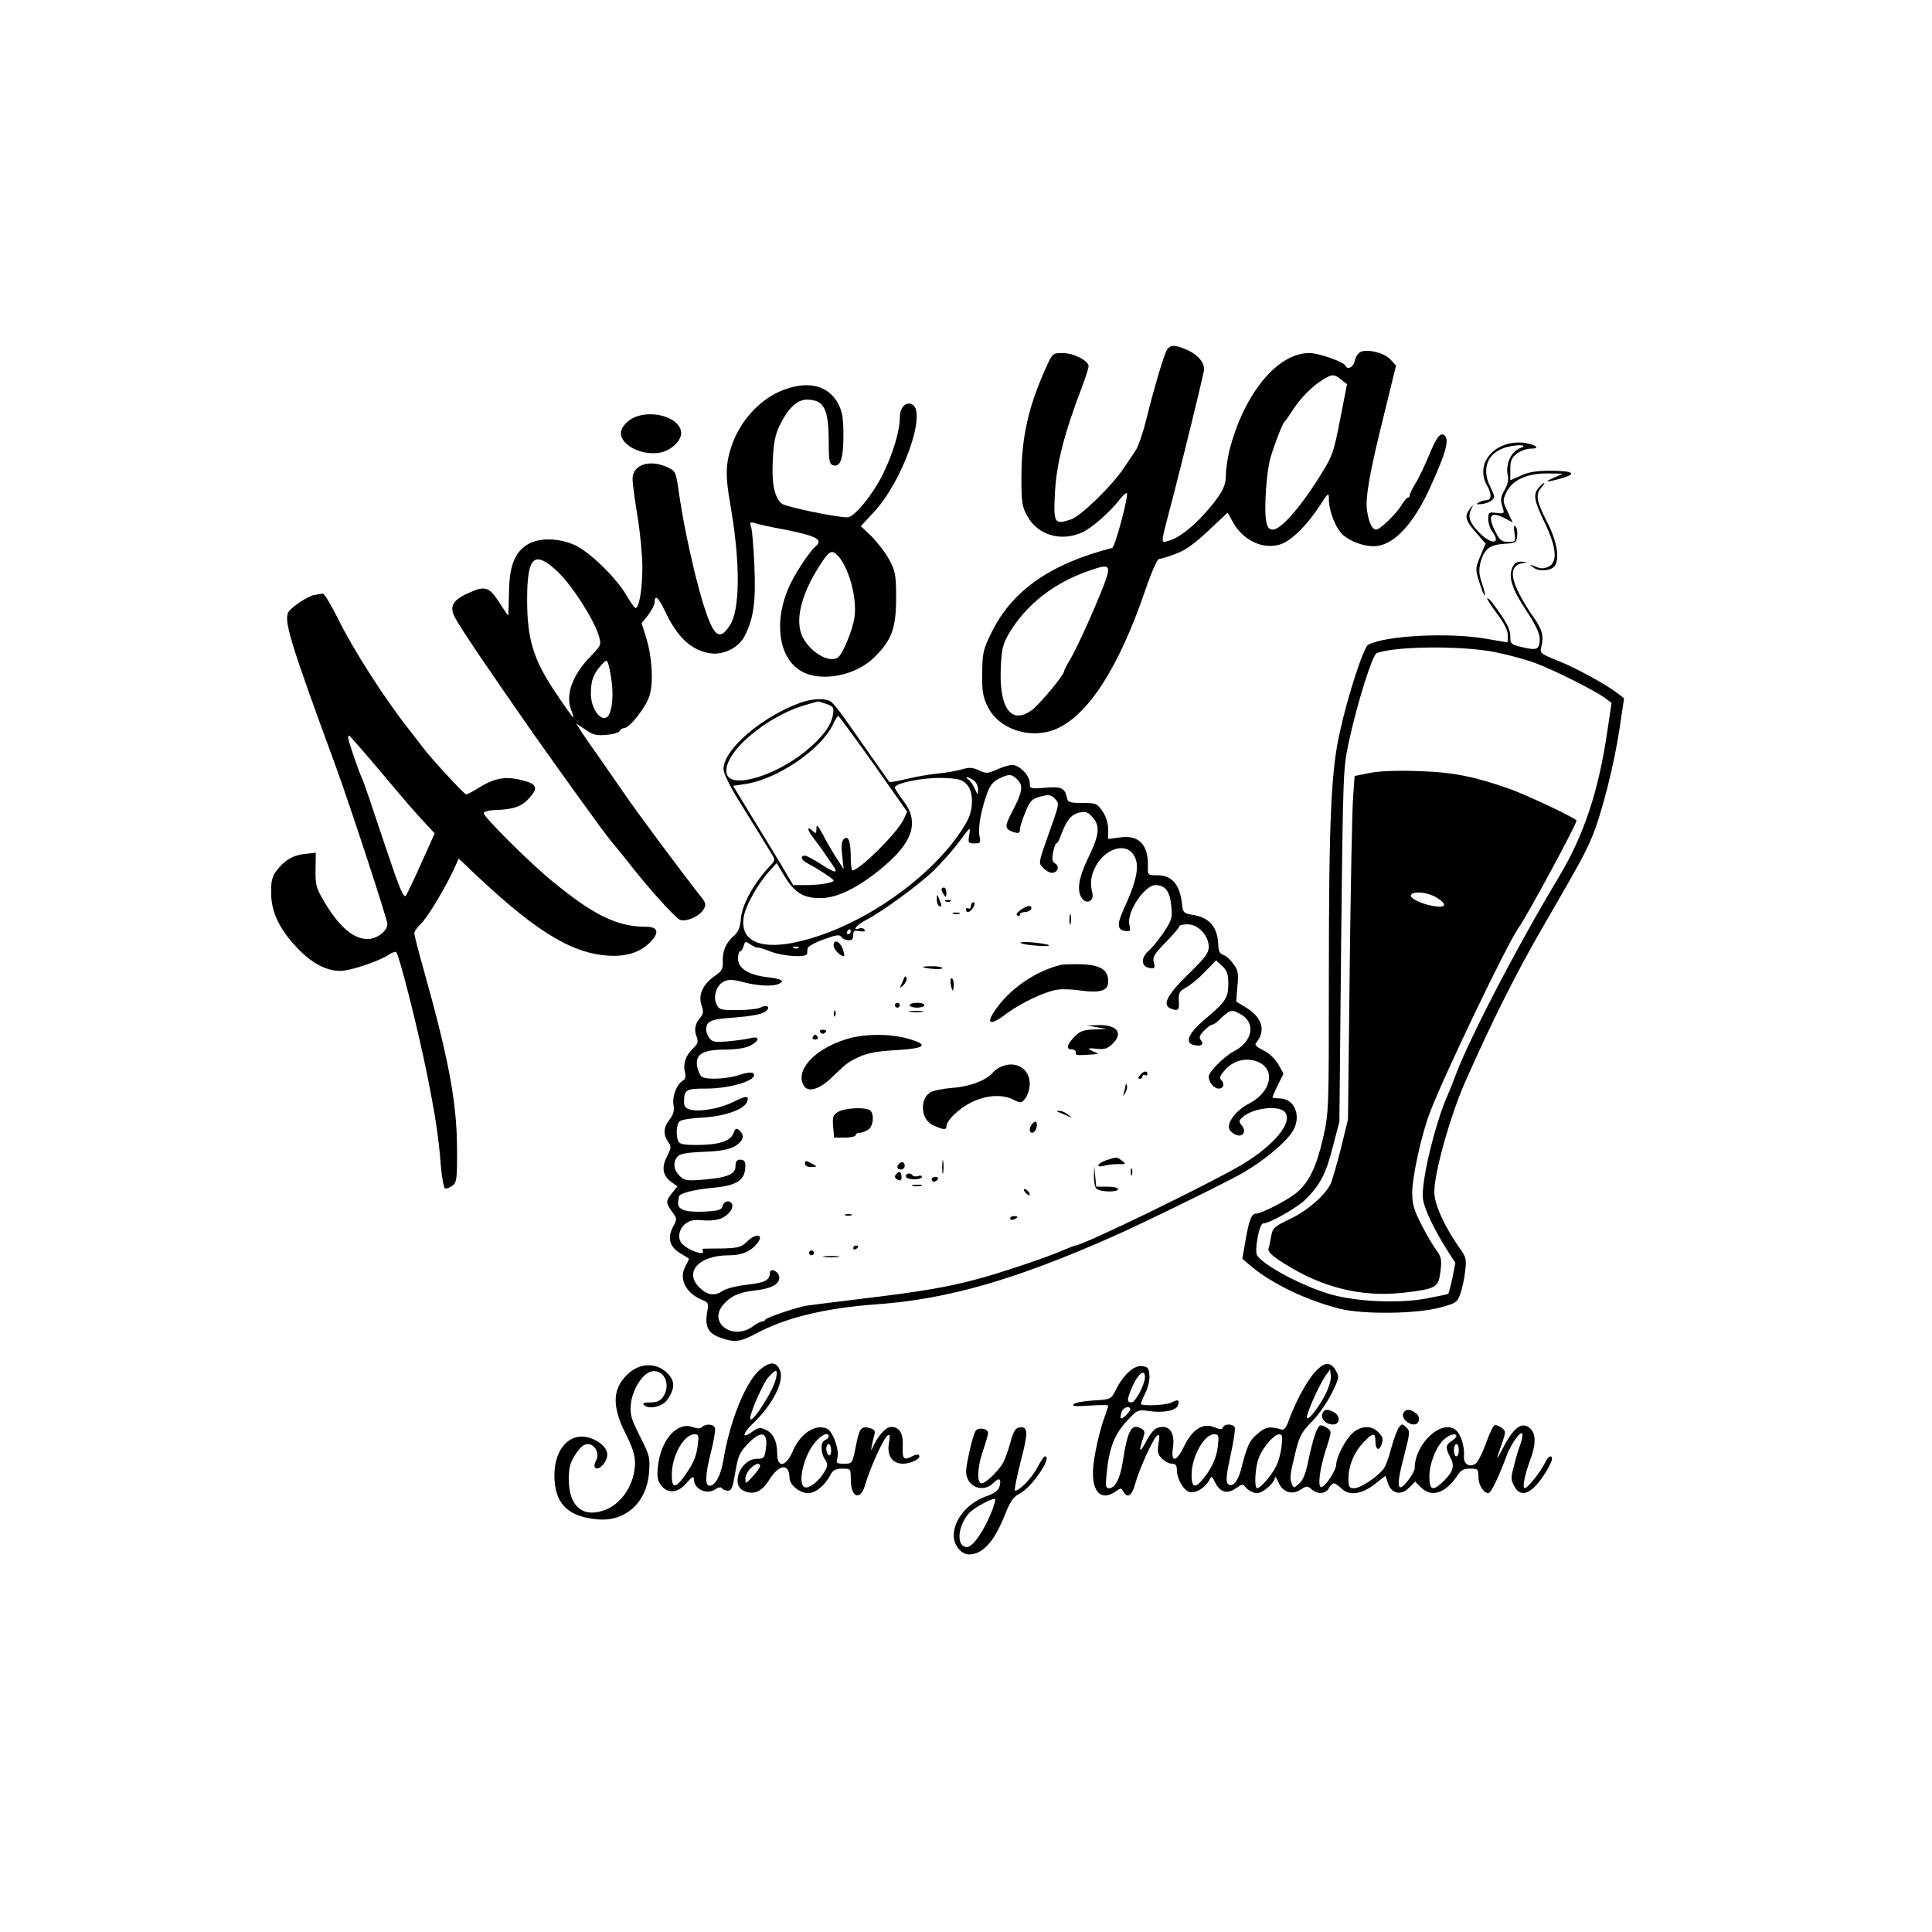 <?xml version="1.0" standalone="no"?>
<!DOCTYPE svg PUBLIC "-//W3C//DTD SVG 20010904//EN"
 "http://www.w3.org/TR/2001/REC-SVG-20010904/DTD/svg10.dtd">
<svg version="1.0" xmlns="http://www.w3.org/2000/svg"
 width="788pt" height="788pt" viewBox="0 0 788 788"
 preserveAspectRatio="xMidYMid meet">

<g transform="translate(0,788) scale(0.1,-0.1)"
fill="#000000" stroke="none">
<path d="M4762 6457 c-12 -15 -52 -148 -87 -289 -13 -53 -32 -109 -43 -125
-10 -15 -31 -47 -47 -70 -48 -73 -177 -199 -218 -212 -67 -22 -71 -16 -64 112
6 115 38 241 111 431 14 37 26 75 26 82 0 23 -61 54 -106 54 -41 0 -41 0 -71
-67 -69 -154 -97 -279 -97 -441 0 -101 2 -117 24 -157 43 -78 138 -106 225
-66 40 19 112 82 153 135 12 16 25 27 28 24 8 -9 -48 -220 -60 -223 -251 -64
-408 -174 -491 -343 -35 -71 -38 -84 -39 -167 -1 -76 3 -98 23 -138 45 -92
174 -134 277 -91 131 55 257 250 365 566 24 71 49 128 56 128 7 0 37 9 68 21
39 14 77 41 133 94 l79 74 22 -39 c41 -74 121 -112 191 -91 44 13 108 75 160
154 38 59 40 60 40 31 0 -49 29 -122 59 -147 38 -32 102 -51 144 -43 71 13
145 96 208 233 68 149 83 203 58 219 -16 10 -32 -13 -64 -91 -16 -38 -39 -87
-52 -107 -13 -21 -23 -42 -23 -48 0 -5 -4 -10 -8 -10 -4 0 -15 -13 -25 -29
-21 -36 -88 -101 -104 -101 -16 0 -29 26 -37 75 -9 51 11 162 71 402 l47 192
-23 25 c-24 26 -86 42 -119 32 -11 -4 -22 -19 -26 -36 -5 -27 -30 -41 -38 -22
-7 16 -108 52 -148 52 -130 0 -266 -166 -325 -395 -8 -32 -15 -79 -15 -103 0
-32 -8 -54 -29 -85 -65 -92 -151 -169 -205 -183 -34 -8 -36 -29 24 201 34 130
112 450 120 490 7 33 -23 69 -73 90 -44 18 -61 19 -75 2z m709 -126 l23 -18
-28 -144 c-28 -141 -29 -146 -92 -246 -76 -119 -151 -203 -182 -203 -16 0 -23
8 -28 36 -9 51 2 210 20 264 18 59 48 134 55 140 4 3 19 24 34 48 32 49 79 97
122 123 38 24 47 24 76 0z m-966 -830 c-34 -90 -108 -255 -136 -303 -16 -27
-29 -52 -29 -56 0 -15 -100 -135 -131 -158 -85 -62 -135 8 -127 175 3 73 9 95
32 135 71 121 188 212 336 261 76 26 82 20 55 -54z"/>
<path d="M3194 6289 c-90 -34 -171 -120 -207 -219 -28 -79 -30 -128 -7 -255
40 -232 39 -424 -4 -487 -31 -47 -51 -47 -74 -1 -39 75 -105 349 -133 544 -12
84 -13 87 -46 103 -72 34 -143 11 -143 -47 0 -18 9 -86 20 -152 11 -66 20
-160 20 -210 0 -87 -13 -165 -28 -165 -4 0 -20 23 -37 52 -42 72 -149 176
-209 204 -65 30 -147 32 -193 4 -54 -32 -76 -90 -77 -197 -1 -51 -2 -93 -4
-93 -1 0 -18 25 -37 55 -41 63 -58 68 -131 33 -59 -27 -72 -54 -47 -99 24 -45
127 -197 318 -471 33 -47 168 -236 200 -280 11 -15 42 -58 69 -95 28 -38 53
-70 56 -73 3 -3 33 -39 65 -80 81 -104 185 -219 207 -231 23 -12 84 14 99 44
9 15 7 25 -7 43 -79 100 -263 347 -319 429 -38 55 -85 123 -104 150 -20 28
-49 69 -64 92 l-27 42 38 -25 c31 -22 45 -25 87 -21 27 2 51 10 53 16 2 6 10
11 17 11 23 0 92 88 105 135 16 56 9 160 -15 236 l-18 57 27 34 c14 19 26 42
26 50 0 35 15 23 41 -32 51 -108 105 -160 182 -174 55 -10 120 21 145 71 36
72 45 138 39 282 -3 75 -9 147 -13 160 -7 22 -5 23 17 17 13 -5 65 -16 114
-25 137 -27 165 -42 130 -71 -20 -17 -70 -90 -97 -143 -75 -148 -57 -310 41
-365 81 -46 223 -18 299 59 69 68 87 118 87 239 0 94 -3 110 -27 155 -14 28
-47 70 -71 95 l-46 44 54 58 c116 125 216 405 156 438 -27 14 -51 -12 -51 -54
0 -53 -28 -147 -70 -232 -40 -81 -116 -174 -143 -174 -50 0 -253 43 -269 56
-30 28 -41 81 -36 178 3 68 10 103 27 139 34 70 72 107 111 107 71 0 90 -37
90 -172 0 -73 3 -90 16 -95 31 -12 44 25 44 119 0 70 -4 97 -20 129 -40 77
-122 98 -226 58z m221 -673 c46 -46 82 -175 70 -255 -7 -51 -49 -151 -68 -163
-36 -23 -110 20 -143 83 -33 65 -8 172 69 292 38 60 49 66 72 43z m-1140 -68
c58 -55 147 -194 167 -260 11 -38 11 -39 -34 -86 -73 -75 -102 -155 -79 -216
7 -16 10 -30 9 -32 -2 -1 -36 47 -76 107 -87 131 -112 213 -112 373 0 178 29
204 125 114z m220 -450 c9 -70 -2 -137 -23 -145 -28 -11 -62 42 -62 98 0 54
10 80 43 117 20 22 22 22 28 4 4 -10 10 -44 14 -74z"/>
<path d="M2573 6170 c-18 -11 -35 -31 -39 -46 -14 -53 78 -105 159 -90 46 9
89 51 85 84 -7 64 -134 96 -205 52z"/>
<path d="M6136 6065 c-76 -27 -108 -101 -71 -165 20 -34 19 -60 -2 -60 -10 0
-25 -5 -33 -10 -11 -7 -8 -8 12 -6 15 1 34 8 42 15 14 12 13 17 -4 52 -43 83
-9 153 82 169 41 8 68 3 40 -7 -39 -14 -63 -67 -52 -113 4 -16 -1 -37 -13 -58
-16 -27 -18 -40 -10 -66 10 -32 10 -32 -24 -28 -31 4 -33 2 -33 -25 0 -16 7
-38 15 -49 39 -51 1 -59 -49 -9 -41 41 -51 67 -36 97 11 22 10 22 -4 4 -24
-30 -20 -49 24 -98 l39 -45 -21 -51 c-21 -51 -21 -53 -4 -108 10 -31 19 -54
22 -52 2 3 -3 25 -12 50 -12 36 -13 55 -5 86 15 53 37 70 96 74 47 3 50 5 53
32 2 16 -1 33 -7 39 -7 7 -8 -1 -4 -26 5 -36 5 -37 -25 -37 -27 0 -35 6 -52
40 -35 68 -21 87 40 55 l30 -16 -21 44 c-20 42 -21 45 -5 79 24 50 85 78 167
77 l64 -1 -32 -14 c-49 -21 -40 -23 22 -6 71 20 54 32 -45 32 -53 0 -88 -6
-117 -20 l-43 -19 0 44 c0 35 5 48 26 64 15 12 40 21 57 21 42 0 23 16 -28 24
-24 3 -56 0 -79 -9z"/>
<path d="M6277 5892 c-25 -28 -21 -52 23 -143 49 -102 54 -163 15 -181 -19 -8
-32 -8 -52 1 -27 11 -27 10 -8 -4 22 -18 74 -13 87 8 20 31 8 101 -32 178 -44
86 -48 113 -23 141 9 10 14 18 11 18 -3 0 -12 -8 -21 -18z"/>
<path d="M6169 5566 c-18 -39 -3 -87 56 -176 38 -58 55 -93 55 -116 0 -43 -11
-48 -70 -34 -47 11 -50 14 -50 44 0 30 -14 57 -72 136 -10 13 -20 22 -22 19
-2 -2 16 -30 40 -62 29 -38 44 -69 44 -88 0 -16 -1 -29 -2 -29 -2 0 -41 7 -88
15 -150 26 -410 13 -480 -25 -18 -10 -82 -204 -115 -355 -36 -157 -45 -358
-45 -1000 0 -547 0 -551 -24 -658 -27 -117 -57 -179 -108 -222 -34 -29 -143
-85 -165 -85 -19 0 -29 -28 -43 -110 l-13 -74 34 -29 c86 -73 231 -142 364
-175 97 -24 313 -21 409 5 66 18 70 21 83 58 7 21 16 62 19 91 6 45 3 57 -17
85 -65 91 -109 186 -109 237 0 79 65 310 125 447 112 253 211 451 327 650 131
226 165 287 190 348 40 93 92 300 114 447 l18 122 -25 19 c-45 36 -174 106
-247 135 -68 27 -72 31 -66 54 12 44 5 71 -30 121 -19 26 -46 70 -60 98 -38
75 -34 115 14 124 24 4 24 4 -3 6 -20 1 -30 -5 -38 -23z m-70 -346 c54 -11
129 -31 167 -46 77 -29 246 -114 283 -143 l24 -18 -17 -114 c-35 -242 -95
-425 -198 -596 -173 -288 -372 -672 -424 -816 -7 -20 -20 -52 -28 -70 -54
-121 -112 -365 -102 -429 7 -43 45 -122 98 -206 l34 -53 -12 -61 c-7 -33 -15
-62 -17 -65 -3 -2 -45 -11 -94 -20 -113 -20 -278 -12 -383 17 -114 32 -276
118 -303 160 -11 19 9 130 25 130 26 0 137 63 172 97 60 60 84 104 112 215
l27 103 7 720 c8 718 8 720 33 836 33 152 95 349 112 355 75 29 351 31 484 4z"/>
<path d="M5585 4727 l-60 -12 -6 -85 c-4 -47 -10 -362 -14 -700 l-7 -615 -29
-120 c-17 -66 -36 -131 -42 -144 -24 -48 -95 -109 -164 -142 -65 -31 -72 -37
-78 -69 -3 -19 -8 -43 -11 -52 -4 -13 12 -29 63 -61 155 -99 316 -138 483
-120 139 16 147 21 155 87 6 48 4 58 -17 88 -14 18 -41 65 -61 104 -30 59 -37
83 -37 130 0 63 37 234 71 323 52 141 315 689 361 754 36 50 238 424 238 440
0 9 -208 107 -280 132 -145 50 -229 66 -370 70 -83 3 -158 0 -195 -8z m273
-507 c46 -28 42 -44 -9 -36 -50 8 -102 33 -94 46 10 17 68 11 103 -10z"/>
<path d="M1280 5453 c-24 -5 -87 -46 -102 -67 -23 -33 2 -116 193 -636 59
-162 209 -620 209 -639 0 -29 -43 -61 -81 -61 -59 0 -120 54 -181 160 -28 47
-32 63 -31 123 l1 69 -45 -5 c-49 -5 -85 -27 -117 -71 -16 -21 -21 -42 -20
-89 0 -77 34 -147 106 -223 59 -62 118 -94 175 -94 42 0 155 38 199 66 13 9
27 14 30 11 12 -12 86 -303 123 -485 36 -177 50 -268 59 -386 4 -49 12 -91 17
-93 6 -2 20 3 30 11 18 13 20 26 19 158 -1 185 -36 368 -138 730 -20 71 -36
134 -36 141 0 8 11 24 25 37 27 25 98 143 135 222 l21 46 33 -31 c264 -254
416 -351 567 -364 81 -7 140 11 184 57 35 37 28 60 -19 60 -119 0 -215 47
-386 188 -97 80 -281 264 -277 276 2 6 21 11 43 12 78 2 112 14 144 50 38 44
30 58 -44 75 -61 13 -105 3 -168 -37 -21 -13 -42 -24 -47 -24 -8 0 -154 159
-179 195 -4 6 -30 39 -58 75 -95 120 -225 324 -281 438 -30 61 -60 111 -66
111 -7 -1 -23 -4 -37 -6z m268 -715 c121 -144 140 -166 195 -225 l30 -32 -53
-118 c-29 -65 -58 -126 -64 -135 -10 -14 -25 23 -91 220 -43 130 -82 244 -86
252 -12 22 -59 159 -59 171 0 5 2 9 4 9 2 0 58 -64 124 -142z"/>
<path d="M3265 5014 c-157 -56 -316 -193 -314 -271 0 -16 25 -68 59 -123 88
-142 145 -234 148 -242 2 -4 -2 -14 -10 -22 -70 -72 -120 -161 -126 -221 -3
-39 -10 -56 -32 -75 -31 -28 -44 -61 -42 -106 1 -26 -5 -36 -33 -55 -48 -33
-68 -77 -54 -118 9 -26 8 -35 -3 -49 -23 -27 -28 -50 -17 -79 8 -23 6 -30 -15
-50 -29 -27 -41 -62 -32 -97 4 -17 1 -28 -8 -33 -25 -14 -45 -63 -39 -99 4
-24 0 -40 -16 -60 -25 -32 -27 -61 -6 -91 14 -20 13 -25 -5 -61 -23 -45 -17
-79 21 -105 l22 -16 -22 -27 c-26 -33 -26 -39 0 -76 21 -29 21 -30 4 -62 -24
-45 -14 -82 30 -108 19 -11 35 -21 35 -22 0 -2 -7 -17 -16 -34 -25 -50 4 -106
68 -133 27 -11 29 -15 23 -46 -11 -61 1 -89 48 -107 60 -23 86 -20 149 14 119
65 284 105 492 120 291 21 564 99 966 277 124 55 440 210 520 254 94 53 192
135 216 181 32 62 2 128 -58 128 -15 0 -28 2 -28 5 0 2 10 25 22 50 l23 46
-20 36 c-11 20 -35 44 -53 54 -44 23 -47 26 -35 41 36 45 19 99 -41 136 l-44
27 5 62 c5 52 3 66 -16 91 -12 17 -30 34 -41 37 -14 4 -20 16 -21 38 -2 76
-35 115 -106 126 -33 5 -38 10 -41 36 -8 85 -40 125 -101 125 -39 0 -40 1 -39
33 3 92 -37 134 -117 121 l-45 -6 0 39 c0 25 -9 53 -23 74 -22 32 -26 34 -82
34 -52 0 -60 3 -63 20 -8 41 -23 48 -89 42 -61 -5 -63 -4 -63 20 0 30 -42 73
-72 73 -13 0 -41 -9 -63 -19 -36 -16 -43 -17 -72 -3 -26 12 -40 13 -70 4 -21
-6 -65 -14 -98 -17 -33 -3 -90 -13 -127 -22 -37 -9 -69 -15 -71 -12 -5 7 -141
200 -182 259 -21 30 -46 60 -54 67 -21 16 -76 15 -126 -3z m105 -5 c30 -11 32
-14 27 -46 -8 -45 -45 -93 -115 -150 -127 -101 -302 -151 -318 -89 -20 80 160
236 326 282 25 7 45 13 46 13 1 1 16 -4 34 -10z m193 -245 l137 -195 -15 -32
c-26 -55 -180 -207 -208 -207 -4 0 -7 21 -7 48 0 69 -9 95 -27 81 -10 -9 -13
-26 -8 -68 l6 -56 -29 45 c-16 25 -41 67 -55 95 -22 40 -27 45 -27 25 0 -19
-3 -21 -12 -12 -27 27 -28 9 -1 -25 16 -21 37 -49 46 -63 9 -14 24 -35 33 -48
26 -36 11 -35 -47 3 -29 19 -59 35 -66 35 -21 0 -15 -18 10 -31 43 -22 106
-64 107 -70 0 -10 -57 -19 -114 -19 l-51 0 -46 78 c-25 42 -81 133 -123 202
l-76 125 49 7 c132 20 309 140 359 244 8 19 18 34 21 34 3 -1 68 -89 144 -196z
m587 -64 c25 -25 20 -51 -23 -133 -31 -60 -30 -69 11 -82 17 -5 22 -2 22 12 0
10 10 41 22 70 19 47 26 54 61 64 35 9 42 8 59 -8 18 -19 18 -21 -7 -94 -63
-178 -61 -166 -40 -189 10 -11 26 -20 35 -20 24 0 33 27 14 38 -12 7 -14 18
-9 45 4 20 10 37 14 37 4 0 13 17 20 38 22 58 40 80 74 88 26 5 35 2 54 -20
31 -36 27 -72 -20 -168 -38 -79 -46 -132 -24 -162 20 -27 51 -10 42 23 -10 43
-6 71 17 113 35 61 106 88 142 53 38 -38 30 -101 -29 -229 -30 -66 -29 -88 4
-93 22 -3 23 -1 17 28 -10 51 63 159 107 159 40 -1 58 -24 64 -83 5 -51 3 -59
-30 -109 -20 -29 -48 -64 -62 -76 -33 -29 -31 -65 4 -70 21 -3 23 -1 17 23 -6
22 2 34 49 82 30 31 55 60 55 65 0 4 15 8 34 8 43 0 86 -46 86 -92 0 -25 -15
-45 -85 -113 -86 -84 -106 -125 -69 -139 29 -11 35 -6 32 30 -2 27 2 39 16 48
36 21 61 41 98 80 l38 39 25 -23 c20 -19 25 -33 25 -74 -1 -58 -10 -71 -103
-150 -59 -50 -75 -89 -39 -98 29 -8 45 2 31 18 -10 12 -7 20 11 39 13 14 28
25 32 25 5 0 15 6 23 13 54 51 56 52 94 31 65 -35 51 -113 -28 -153 -38 -20
-101 -83 -101 -102 0 -23 22 -49 40 -49 22 0 26 20 10 36 -8 8 -2 20 18 42 36
39 91 51 137 29 69 -33 48 -122 -40 -168 -52 -26 -92 -78 -81 -104 3 -9 16
-19 28 -24 29 -11 43 16 22 40 -12 14 -12 18 5 33 40 36 142 49 170 22 39 -40
-41 -138 -178 -219 -145 -84 -645 -327 -675 -327 -3 0 -25 -9 -49 -19 -60 -27
-267 -97 -362 -121 -114 -30 -211 -47 -450 -76 -115 -14 -220 -27 -232 -29
-38 -5 -168 -49 -171 -57 -2 -4 -8 -8 -14 -8 -5 0 -23 -9 -39 -21 -81 -57
-180 15 -121 87 29 36 65 53 127 60 73 8 107 27 103 57 -3 23 -38 37 -38 15
-1 -30 -20 -40 -94 -48 -42 -5 -86 -16 -98 -25 -31 -21 -59 -19 -89 8 -74 64
-13 137 114 137 52 0 88 15 115 48 31 39 -5 44 -42 7 -21 -21 -35 -25 -93 -27
-37 0 -74 -1 -80 -1 -7 1 -10 -3 -7 -8 14 -24 -55 -1 -83 27 -21 21 -15 61 12
82 19 15 35 18 70 15 25 -3 58 0 75 7 32 13 55 44 45 60 -10 17 -32 11 -38 -9
-4 -16 -16 -20 -78 -23 -75 -3 -108 9 -103 40 1 6 2 16 3 21 2 14 57 28 135
36 103 9 136 31 136 91 0 17 -6 24 -20 24 -15 0 -20 -7 -20 -25 0 -34 -30 -47
-125 -56 -73 -6 -82 -5 -102 14 -25 23 -30 55 -10 79 9 12 35 17 107 20 71 3
103 9 128 23 34 21 41 45 17 65 -12 10 -16 8 -24 -13 -12 -32 -61 -47 -152
-47 -52 0 -68 4 -73 16 -10 27 -7 71 7 81 6 6 50 13 97 15 89 6 165 33 177 64
10 26 -4 26 -55 0 -54 -27 -136 -42 -176 -32 -19 5 -26 13 -26 30 0 52 7 56
91 56 103 0 216 37 191 62 -6 6 -28 3 -56 -6 -49 -17 -133 -21 -153 -8 -7 4
-15 22 -19 39 -10 52 19 71 110 72 48 0 87 6 106 16 38 20 40 40 3 31 -16 -4
-57 -10 -92 -13 -55 -5 -66 -3 -78 13 -7 10 -13 25 -13 33 1 37 17 44 118 51
64 5 108 13 122 23 26 18 10 33 -19 17 -11 -5 -53 -10 -94 -10 -69 0 -75 2
-85 25 -15 32 1 79 33 93 17 8 37 7 77 -4 56 -15 116 -18 142 -8 30 12 16 21
-42 28 -78 9 -122 36 -122 76 0 16 4 30 9 30 5 0 11 10 14 22 6 20 7 20 31 4
15 -9 26 -14 26 -11 0 2 23 -4 50 -15 53 -21 149 -27 152 -10 0 6 1 16 2 23 1
6 30 23 65 35 50 19 65 21 72 11 4 -7 17 -13 28 -14 15 -1 21 4 21 20 0 19 4
21 26 17 18 -3 25 -1 20 6 -4 6 -13 9 -21 5 -31 -11 -13 13 23 32 68 35 216
143 278 202 33 32 82 87 107 121 45 61 46 62 40 27 -5 -33 -4 -35 21 -35 25 0
27 2 21 30 -7 32 6 106 32 177 10 29 25 46 47 57 41 20 52 20 76 -4z m-208
-18 c29 -29 30 -102 2 -152 -104 -188 -360 -385 -604 -467 -208 -70 -328 -39
-306 80 8 44 54 126 97 176 l37 41 32 -54 c41 -68 79 -90 148 -89 65 0 149 41
241 116 134 108 163 193 96 280 -19 25 -35 50 -35 55 0 18 114 41 192 39 66
-2 81 -6 100 -25z m31 14 c9 -7 17 -24 16 -37 -1 -23 -1 -23 -13 4 -7 16 -19
33 -27 38 -8 5 -9 9 -4 9 6 -1 18 -7 28 -14z m-503 -616 c0 -5 -5 -10 -11 -10
-5 0 -7 5 -4 10 3 6 8 10 11 10 2 0 4 -4 4 -10z m-213 -66 c-3 -3 -12 -4 -19
-1 -8 3 -5 6 6 6 11 1 17 -2 13 -5z"/>
<path d="M3840 4253 c0 -5 5 -15 10 -23 8 -12 10 -11 10 8 0 12 -4 22 -10 22
-5 0 -10 -3 -10 -7z"/>
<path d="M3821 4213 c-1 -12 4 -25 9 -28 12 -7 12 2 0 30 -8 19 -9 19 -9 -2z"/>
<path d="M3858 4203 c7 -3 16 -2 19 1 4 3 -2 6 -13 5 -11 0 -14 -3 -6 -6z"/>
<path d="M3960 4184 c0 -8 -4 -12 -10 -9 -5 3 -10 1 -10 -4 0 -18 19 -12 30 9
7 14 7 20 0 20 -5 0 -10 -7 -10 -16z"/>
<path d="M4166 4171 c-17 -12 -24 -21 -17 -25 6 -4 11 -2 11 3 0 6 9 11 19 11
22 0 36 16 23 24 -5 3 -21 -3 -36 -13z"/>
<path d="M3888 4153 c6 -2 18 -2 25 0 6 3 1 5 -13 5 -14 0 -19 -2 -12 -5z"/>
<path d="M4362 4130 c0 -19 2 -27 5 -17 2 9 2 25 0 35 -3 9 -5 1 -5 -18z"/>
<path d="M3400 4024 c0 -16 26 -43 42 -44 3 0 1 14 -5 30 -12 32 -37 41 -37
14z"/>
<path d="M4163 4034 c4 -4 33 -9 64 -11 32 -3 55 -2 51 2 -3 3 -32 8 -64 11
-32 3 -55 2 -51 -2z"/>
<path d="M4325 3944 c-94 -23 -192 -87 -252 -165 -58 -75 -41 -90 34 -32 55
41 151 87 203 96 19 4 64 2 98 -3 82 -11 112 -1 112 38 0 46 -31 66 -108 69
-37 1 -76 0 -87 -3z"/>
<path d="M3765 3935 c23 -8 83 -10 79 -3 -3 4 -24 8 -47 7 -23 0 -37 -2 -32
-4z"/>
<path d="M3685 3885 c-5 -11 -10 -24 -13 -30 -3 -5 3 -3 13 7 9 9 15 22 12 30
-3 9 -7 7 -12 -7z"/>
<path d="M3878 3865 c2 -14 6 -25 8 -25 2 0 4 11 4 25 0 14 -4 25 -9 25 -4 0
-6 -11 -3 -25z"/>
<path d="M3650 3780 c0 -5 5 -10 10 -10 6 0 10 5 10 10 0 6 -4 10 -10 10 -5 0
-10 -4 -10 -10z"/>
<path d="M3710 3780 c0 -5 14 -10 30 -10 17 0 30 5 30 10 0 6 -13 10 -30 10
-16 0 -30 -4 -30 -10z"/>
<path d="M3401 3744 c0 -11 3 -14 6 -6 3 7 2 16 -1 19 -3 4 -6 -2 -5 -13z"/>
<path d="M3713 3753 c15 -2 37 -2 50 0 12 2 0 4 -28 4 -27 0 -38 -2 -22 -4z"/>
<path d="M4475 3690 l40 -7 -52 -2 c-40 -1 -57 -6 -76 -25 -35 -34 -41 -56
-17 -56 11 0 19 -6 18 -12 -3 -13 2 -13 65 -9 29 2 30 3 10 11 -32 13 -28 17
13 12 27 -3 41 1 60 19 48 45 21 80 -58 78 l-43 -2 40 -7z"/>
<path d="M3345 3670 c4 -6 11 -8 16 -5 14 9 11 15 -7 15 -8 0 -12 -5 -9 -10z"/>
<path d="M3315 3650 c-3 -5 1 -10 10 -10 9 0 13 5 10 10 -3 6 -8 10 -10 10 -2
0 -7 -4 -10 -10z"/>
<path d="M3447 3640 c-128 -41 -206 -128 -168 -189 17 -27 61 -15 109 30 70
67 70 67 120 90 34 15 76 22 150 26 119 7 133 22 44 47 -76 21 -182 20 -255
-4z"/>
<path d="M4085 3530 c-12 -4 -27 -15 -35 -24 -26 -32 -94 -58 -165 -63 -38 -3
-80 -11 -91 -19 -44 -27 -38 -109 9 -132 42 -20 57 -22 57 -7 0 25 50 73 102
99 60 30 128 34 173 10 28 -14 31 -14 47 6 10 13 18 39 18 60 0 61 -56 95
-115 70z"/>
<path d="M4650 3495 c-9 -10 -9 -15 -1 -15 6 0 11 5 11 11 0 5 5 7 10 4 6 -3
10 -1 10 4 0 16 -16 13 -30 -4z"/>
<path d="M4591 3453 c-1 -6 -4 -20 -7 -30 -5 -17 -5 -17 6 0 6 10 9 23 6 30
-3 9 -5 9 -5 0z"/>
<path d="M3420 3346 c-22 -13 -25 -19 -22 -60 l4 -46 44 0 c24 0 44 5 44 10 0
6 8 10 18 10 9 0 25 7 35 14 22 17 23 72 1 80 -27 11 -98 6 -124 -8z"/>
<path d="M4320 3343 c8 -3 24 -10 35 -15 20 -9 20 -9 1 6 -11 9 -27 16 -35 15
-14 0 -14 -1 -1 -6z"/>
<path d="M4212 3298 c-15 -15 -16 -38 -2 -38 12 0 23 25 18 40 -2 7 -7 7 -16
-2z"/>
<path d="M3843 3120 c0 -25 2 -35 4 -22 2 12 2 32 0 45 -2 12 -4 2 -4 -23z"/>
<path d="M4513 3148 c-18 -6 -33 -15 -33 -21 0 -5 9 -6 23 -2 12 4 38 7 57 7
33 -1 34 0 16 14 -22 16 -19 16 -63 2z"/>
<path d="M3283 3134 c0 -8 10 -14 25 -14 28 0 27 2 -4 18 -16 9 -21 8 -21 -4z"/>
<path d="M3667 3133 c-12 -11 -8 -23 8 -23 8 0 15 7 15 15 0 16 -12 20 -23 8z"/>
<path d="M4462 3085 c-1 -23 3 -46 10 -53 14 -14 88 -16 88 -2 0 6 -20 10 -44
10 l-45 0 -4 43 -4 42 -1 -40z"/>
<path d="M4612 3100 c0 -14 2 -19 5 -12 2 6 2 18 0 25 -3 6 -5 1 -5 -13z"/>
<path d="M3657 3093 c-11 -10 -8 -20 7 -26 10 -4 14 0 13 14 -1 20 -9 24 -20
12z"/>
<path d="M3702 3093 c-6 -3 -10 -9 -6 -14 7 -12 64 -12 64 1 0 5 -7 7 -16 3
-9 -3 -19 -1 -23 4 -3 6 -12 8 -19 6z"/>
<path d="M3800 3070 c0 -5 4 -10 9 -10 6 0 13 5 16 10 3 6 -1 10 -9 10 -9 0
-16 -4 -16 -10z"/>
<path d="M3723 3043 c9 -2 25 -2 35 0 9 3 1 5 -18 5 -19 0 -27 -2 -17 -5z"/>
<path d="M4182 3016 c7 -8 15 -12 17 -11 5 6 -10 25 -20 25 -5 0 -4 -6 3 -14z"/>
<path d="M3448 2923 c6 -2 18 -2 25 0 6 3 1 5 -13 5 -14 0 -19 -2 -12 -5z"/>
<path d="M4120 2910 c0 -5 7 -7 15 -4 8 4 15 8 15 10 0 2 -7 4 -15 4 -8 0 -15
-4 -15 -10z"/>
<path d="M3480 2789 c0 -5 5 -7 10 -4 6 3 10 8 10 11 0 2 -4 4 -10 4 -5 0 -10
-5 -10 -11z"/>
<path d="M3300 2770 c0 -5 5 -10 10 -10 6 0 10 5 10 10 0 6 -4 10 -10 10 -5 0
-10 -4 -10 -10z"/>
<path d="M3363 2753 c15 -2 39 -2 55 0 15 2 2 4 -28 4 -30 0 -43 -2 -27 -4z"/>
<path d="M3100 2294 c-59 -50 -124 -211 -150 -372 -10 -60 -33 -102 -55 -102
-21 0 -19 45 6 142 11 44 18 87 15 94 -6 16 -38 18 -52 4 -7 -7 -19 -8 -37 -1
-65 25 -133 -52 -144 -163 -4 -41 -1 -56 14 -75 28 -35 67 -31 103 10 23 27
30 30 30 16 0 -40 52 -65 86 -42 14 9 25 11 29 5 3 -6 14 -10 24 -10 15 0 20
14 30 75 11 66 18 81 50 115 57 60 86 50 74 -24 -5 -32 -9 -36 -35 -36 -67 0
-110 -106 -54 -131 40 -18 74 -3 104 46 39 63 81 68 82 9 0 -30 41 -64 76 -64
31 0 70 32 93 78 9 16 21 22 46 22 35 0 35 -1 35 -43 0 -78 41 -91 60 -19 18
62 74 187 90 197 10 6 11 -1 6 -29 -10 -52 13 -86 57 -86 34 0 77 23 65 35 -3
4 -15 2 -26 -4 -36 -19 -42 -13 -40 38 3 55 -13 81 -48 81 -22 0 -54 -37 -78
-90 -6 -15 -1 15 10 57 5 18 1 23 -21 29 -34 8 -40 -1 -56 -83 -13 -62 -13
-63 -47 -63 -29 0 -33 3 -27 21 10 32 -17 110 -42 122 -47 21 -110 -20 -140
-93 -27 -63 -63 -69 -63 -10 0 51 -16 85 -48 99 -21 10 -30 9 -53 -8 -43 -32
-43 -11 0 31 86 82 134 180 110 224 -16 31 -40 30 -79 -2z m65 -36 c-11 -52
-105 -197 -105 -162 0 24 54 146 75 168 32 34 38 33 30 -6z m-320 -280 c-5
-37 -19 -69 -44 -105 -45 -66 -61 -68 -61 -8 0 77 49 165 93 165 17 0 18 -5
12 -52z m535 43 c0 -5 -7 -11 -15 -15 -19 -7 -19 -50 0 -79 13 -20 12 -26 -5
-54 -22 -37 -64 -68 -80 -58 -27 17 -2 126 42 179 27 34 58 48 58 27z m10 -57
c0 -14 -4 -23 -10 -19 -5 3 -10 15 -10 26 0 10 5 19 10 19 6 0 10 -12 10 -26z
m-290 -64 c0 -5 -13 -24 -30 -42 -28 -31 -29 -32 -30 -10 0 12 9 31 20 42 21
21 40 26 40 10z"/>
<path d="M5365 2286 c-33 -35 -82 -125 -109 -201 -8 -25 -19 -38 -27 -36 -51
15 -67 12 -101 -18 -33 -28 -41 -46 -67 -147 -13 -49 -36 -73 -53 -56 -9 9 -6
38 11 116 13 57 20 109 17 115 -9 15 -43 14 -48 -1 -3 -9 -12 -9 -36 1 -45 19
-89 -9 -122 -77 -32 -66 -55 -70 -46 -8 8 53 -8 86 -42 86 -28 0 -44 -14 -71
-66 -23 -42 -27 -35 -10 16 9 26 9 34 -2 41 -43 27 -59 1 -80 -135 -11 -68
-31 -106 -56 -106 -13 0 -15 9 -9 64 10 100 32 156 81 209 44 47 45 48 90 42
57 -9 111 1 119 22 9 23 1 27 -25 13 -19 -11 -116 -16 -125 -7 -2 2 6 22 17
44 12 24 19 56 17 75 -2 28 -7 34 -31 36 -32 4 -76 -36 -107 -99 -19 -36 -20
-37 -89 -41 -39 -2 -76 -9 -82 -15 -9 -9 7 -10 65 -6 42 3 76 3 76 0 0 -3 -5
-18 -10 -33 -25 -64 -50 -177 -52 -232 -4 -89 35 -125 91 -86 22 16 24 16 33
0 16 -29 35 -17 48 32 17 61 74 187 90 197 9 6 11 -2 5 -33 -5 -33 -3 -44 14
-61 12 -12 30 -21 41 -21 15 0 20 -7 20 -25 0 -36 26 -82 50 -90 24 -8 64 15
81 46 11 21 11 21 26 -9 19 -39 50 -47 84 -22 27 19 27 19 44 -1 10 -10 29
-19 42 -19 24 0 73 43 73 64 1 6 7 -3 15 -21 17 -40 55 -52 91 -28 23 15 27
15 43 1 24 -22 58 -20 71 4 6 11 15 20 20 20 6 0 19 -9 30 -20 32 -32 81 -26
135 15 l46 36 10 -31 c15 -43 53 -51 86 -18 l25 25 23 -23 c44 -44 101 -25
150 49 13 21 25 27 51 27 32 0 34 -2 34 -34 0 -33 21 -66 41 -66 10 0 42 66
73 150 19 53 65 115 66 88 0 -9 -5 -29 -11 -45 -6 -15 -17 -52 -24 -82 -13
-46 -13 -57 1 -82 27 -54 77 -30 132 62 12 20 22 41 22 48 0 20 -17 11 -29
-16 -16 -34 -70 -103 -82 -103 -11 0 -1 52 22 115 24 64 24 107 0 129 -32 29
-65 6 -106 -71 -36 -68 -36 -67 -7 16 14 41 14 45 -4 58 -10 7 -23 12 -28 10
-6 -2 -22 -36 -36 -76 -15 -41 -34 -77 -43 -82 -25 -15 -48 0 -46 30 3 39 -11
88 -32 107 -56 50 -169 -53 -169 -155 0 -8 -12 -30 -26 -48 -45 -59 -51 -28
-19 92 26 100 27 107 11 123 -16 16 -18 16 -31 -1 -7 -10 -21 -48 -31 -85 -9
-37 -24 -76 -33 -86 -29 -34 -93 -76 -118 -76 -20 0 -23 5 -23 40 0 52 23 107
62 148 39 40 48 40 48 2 0 -32 14 -40 24 -14 9 25 7 33 -14 54 -27 27 -69 25
-102 -4 -29 -24 -67 -98 -68 -129 0 -22 -40 -85 -59 -92 -19 -7 -9 76 20 162
20 62 21 65 3 78 -11 8 -23 13 -29 11 -13 -3 -30 -54 -49 -145 -10 -50 -21
-78 -37 -92 -23 -20 -23 -20 -31 1 -8 23 -7 35 19 140 14 54 25 73 64 112 26
26 62 78 80 114 31 62 32 68 18 93 -22 38 -45 38 -84 -3z m41 -93 c-29 -57
-75 -114 -76 -94 0 19 49 129 74 166 l21 30 3 -27 c2 -14 -8 -48 -22 -75z
m-736 70 c-1 -31 -39 -103 -55 -103 -19 0 -19 11 0 57 25 59 55 84 55 46z
m-60 -131 c0 -5 -9 -17 -20 -27 -20 -18 -25 -11 -14 19 6 17 34 23 34 8z m357
-153 c-6 -49 -27 -92 -65 -137 -29 -34 -42 -27 -42 22 0 74 51 166 92 166 19
0 20 -4 15 -51z m260 2 c-3 -28 -13 -65 -23 -83 -18 -36 -63 -88 -76 -88 -14
0 -9 89 8 128 18 43 61 92 82 92 12 0 14 -10 9 -49z m713 41 c0 -4 -9 -13 -20
-20 -24 -15 -25 -27 -5 -66 19 -35 13 -57 -26 -96 -45 -44 -59 -40 -59 18 0
53 29 126 62 153 21 19 48 25 48 11z m10 -57 c0 -14 -4 -25 -10 -25 -5 0 -10
11 -10 25 0 14 5 25 10 25 6 0 10 -11 10 -25z"/>
<path d="M2569 2283 c-71 -60 -76 -133 -19 -247 30 -59 40 -91 40 -125 -1 -80
-50 -159 -116 -187 -93 -39 -154 9 -154 121 0 49 5 69 27 103 19 29 34 42 50
42 30 0 50 -39 34 -67 -20 -38 11 -45 35 -8 21 32 11 61 -29 86 -98 59 -185
-21 -175 -161 7 -99 61 -147 176 -157 113 -10 200 69 209 190 5 62 3 70 -37
149 -36 71 -41 90 -37 130 5 58 47 125 82 134 53 13 84 -54 49 -104 -11 -16
-25 -22 -52 -22 -26 0 -33 -3 -25 -11 19 -19 75 -6 94 21 33 47 33 78 0 110
-41 41 -105 42 -152 3z"/>
<path d="M5394 2115 c-9 -21 14 -45 42 -45 30 0 33 34 5 50 -27 14 -41 13 -47
-5z"/>
<path d="M5723 2114 c-7 -18 20 -44 44 -44 23 0 28 32 8 46 -25 19 -44 18 -52
-2z"/>
<path d="M3980 2045 c-6 -8 -19 -50 -28 -95 -15 -72 -15 -83 -2 -108 21 -36
70 -42 100 -12 25 25 35 21 27 -12 -5 -17 -20 -29 -55 -41 -77 -28 -132 -95
-132 -161 0 -39 31 -76 62 -76 56 0 103 52 146 160 23 57 34 74 62 89 49 25
134 151 102 151 -4 0 -18 -20 -31 -46 -23 -42 -72 -94 -91 -94 -4 0 6 52 22
115 32 121 32 148 -3 143 -18 -2 -26 -16 -39 -65 -9 -34 -24 -72 -32 -85 -24
-36 -69 -78 -84 -78 -21 0 -18 67 6 135 11 32 20 64 20 70 0 18 -37 25 -50 10z
m66 -327 c-32 -81 -78 -148 -102 -148 -45 0 -39 86 9 139 22 23 98 64 106 56
2 -2 -4 -23 -13 -47z"/>
</g>
</svg>
